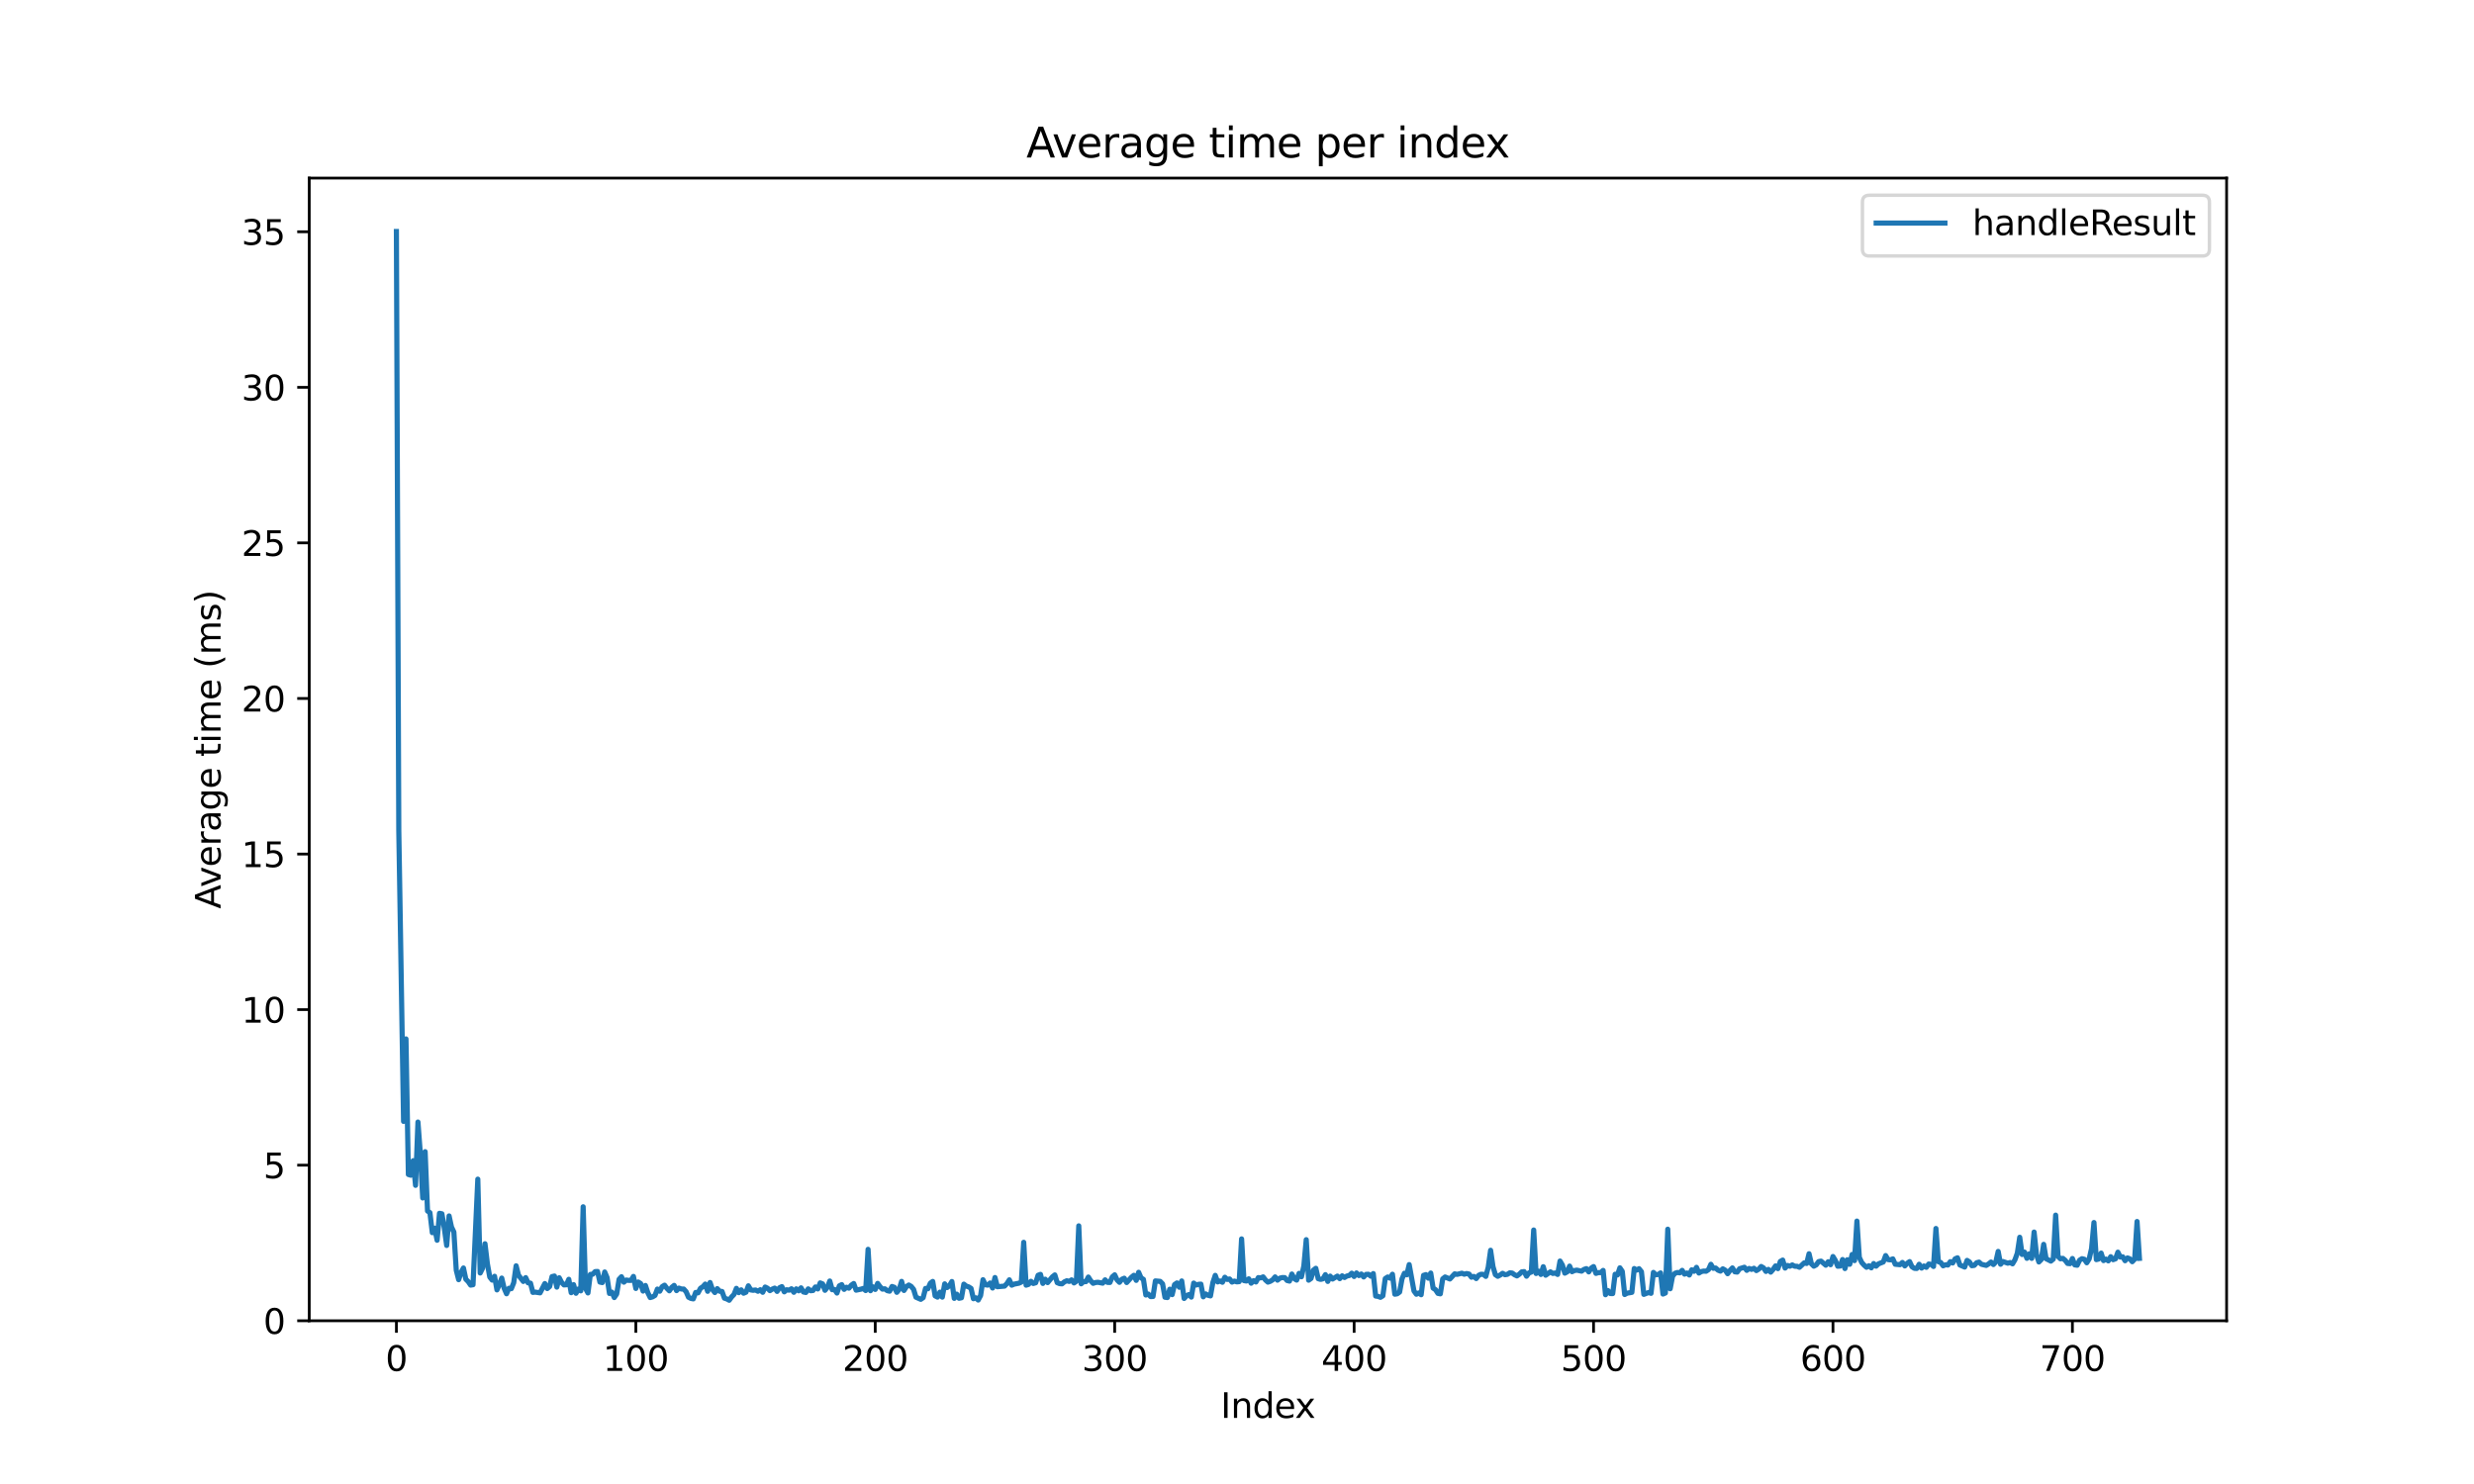<?xml version="1.0" encoding="utf-8" standalone="no"?>
<!DOCTYPE svg PUBLIC "-//W3C//DTD SVG 1.1//EN"
  "http://www.w3.org/Graphics/SVG/1.1/DTD/svg11.dtd">
<svg xmlns:xlink="http://www.w3.org/1999/xlink" width="720pt" height="432pt" viewBox="0 0 720 432" xmlns="http://www.w3.org/2000/svg" version="1.1">
 <defs>
  <style type="text/css">*{stroke-linejoin: round; stroke-linecap: butt}</style>
 </defs>
 <g id="figure_1">
  <g id="patch_1">
   <path d="M 0 432 
L 720 432 
L 720 0 
L 0 0 
z
" style="fill: #ffffff"/>
  </g>
  <g id="axes_1">
   <g id="patch_2">
    <path d="M 90 384.48 
L 648 384.48 
L 648 51.84 
L 90 51.84 
z
" style="fill: #ffffff"/>
   </g>
   <g id="matplotlib.axis_1">
    <g id="xtick_1">
     <g id="line2d_1">
      <defs>
       <path id="mb3e97424a8" d="M 0 0 
L 0 3.5 
" style="stroke: #000000; stroke-width: 0.8"/>
      </defs>
      <g>
       <use xlink:href="#mb3e97424a8" x="115.364" y="384.48" style="stroke: #000000; stroke-width: 0.8"/>
      </g>
     </g>
     <g id="text_1">
      <!-- 0 -->
      <g transform="translate(112.182 399.078) scale(0.1 -0.1)">
       <defs>
        <path id="DejaVuSans-30" d="M 2034 4250 
Q 1547 4250 1301 3770 
Q 1056 3291 1056 2328 
Q 1056 1369 1301 889 
Q 1547 409 2034 409 
Q 2525 409 2770 889 
Q 3016 1369 3016 2328 
Q 3016 3291 2770 3770 
Q 2525 4250 2034 4250 
z
M 2034 4750 
Q 2819 4750 3233 4129 
Q 3647 3509 3647 2328 
Q 3647 1150 3233 529 
Q 2819 -91 2034 -91 
Q 1250 -91 836 529 
Q 422 1150 422 2328 
Q 422 3509 836 4129 
Q 1250 4750 2034 4750 
z
" transform="scale(0.016)"/>
       </defs>
       <use xlink:href="#DejaVuSans-30"/>
      </g>
     </g>
    </g>
    <g id="xtick_2">
     <g id="line2d_2">
      <g>
       <use xlink:href="#mb3e97424a8" x="185.044" y="384.48" style="stroke: #000000; stroke-width: 0.8"/>
      </g>
     </g>
     <g id="text_2">
      <!-- 100 -->
      <g transform="translate(175.5 399.078) scale(0.1 -0.1)">
       <defs>
        <path id="DejaVuSans-31" d="M 794 531 
L 1825 531 
L 1825 4091 
L 703 3866 
L 703 4441 
L 1819 4666 
L 2450 4666 
L 2450 531 
L 3481 531 
L 3481 0 
L 794 0 
L 794 531 
z
" transform="scale(0.016)"/>
       </defs>
       <use xlink:href="#DejaVuSans-31"/>
       <use xlink:href="#DejaVuSans-30" transform="translate(63.623 0)"/>
       <use xlink:href="#DejaVuSans-30" transform="translate(127.246 0)"/>
      </g>
     </g>
    </g>
    <g id="xtick_3">
     <g id="line2d_3">
      <g>
       <use xlink:href="#mb3e97424a8" x="254.724" y="384.48" style="stroke: #000000; stroke-width: 0.8"/>
      </g>
     </g>
     <g id="text_3">
      <!-- 200 -->
      <g transform="translate(245.181 399.078) scale(0.1 -0.1)">
       <defs>
        <path id="DejaVuSans-32" d="M 1228 531 
L 3431 531 
L 3431 0 
L 469 0 
L 469 531 
Q 828 903 1448 1529 
Q 2069 2156 2228 2338 
Q 2531 2678 2651 2914 
Q 2772 3150 2772 3378 
Q 2772 3750 2511 3984 
Q 2250 4219 1831 4219 
Q 1534 4219 1204 4116 
Q 875 4013 500 3803 
L 500 4441 
Q 881 4594 1212 4672 
Q 1544 4750 1819 4750 
Q 2544 4750 2975 4387 
Q 3406 4025 3406 3419 
Q 3406 3131 3298 2873 
Q 3191 2616 2906 2266 
Q 2828 2175 2409 1742 
Q 1991 1309 1228 531 
z
" transform="scale(0.016)"/>
       </defs>
       <use xlink:href="#DejaVuSans-32"/>
       <use xlink:href="#DejaVuSans-30" transform="translate(63.623 0)"/>
       <use xlink:href="#DejaVuSans-30" transform="translate(127.246 0)"/>
      </g>
     </g>
    </g>
    <g id="xtick_4">
     <g id="line2d_4">
      <g>
       <use xlink:href="#mb3e97424a8" x="324.405" y="384.48" style="stroke: #000000; stroke-width: 0.8"/>
      </g>
     </g>
     <g id="text_4">
      <!-- 300 -->
      <g transform="translate(314.861 399.078) scale(0.1 -0.1)">
       <defs>
        <path id="DejaVuSans-33" d="M 2597 2516 
Q 3050 2419 3304 2112 
Q 3559 1806 3559 1356 
Q 3559 666 3084 287 
Q 2609 -91 1734 -91 
Q 1441 -91 1130 -33 
Q 819 25 488 141 
L 488 750 
Q 750 597 1062 519 
Q 1375 441 1716 441 
Q 2309 441 2620 675 
Q 2931 909 2931 1356 
Q 2931 1769 2642 2001 
Q 2353 2234 1838 2234 
L 1294 2234 
L 1294 2753 
L 1863 2753 
Q 2328 2753 2575 2939 
Q 2822 3125 2822 3475 
Q 2822 3834 2567 4026 
Q 2313 4219 1838 4219 
Q 1578 4219 1281 4162 
Q 984 4106 628 3988 
L 628 4550 
Q 988 4650 1302 4700 
Q 1616 4750 1894 4750 
Q 2613 4750 3031 4423 
Q 3450 4097 3450 3541 
Q 3450 3153 3228 2886 
Q 3006 2619 2597 2516 
z
" transform="scale(0.016)"/>
       </defs>
       <use xlink:href="#DejaVuSans-33"/>
       <use xlink:href="#DejaVuSans-30" transform="translate(63.623 0)"/>
       <use xlink:href="#DejaVuSans-30" transform="translate(127.246 0)"/>
      </g>
     </g>
    </g>
    <g id="xtick_5">
     <g id="line2d_5">
      <g>
       <use xlink:href="#mb3e97424a8" x="394.085" y="384.48" style="stroke: #000000; stroke-width: 0.8"/>
      </g>
     </g>
     <g id="text_5">
      <!-- 400 -->
      <g transform="translate(384.541 399.078) scale(0.1 -0.1)">
       <defs>
        <path id="DejaVuSans-34" d="M 2419 4116 
L 825 1625 
L 2419 1625 
L 2419 4116 
z
M 2253 4666 
L 3047 4666 
L 3047 1625 
L 3713 1625 
L 3713 1100 
L 3047 1100 
L 3047 0 
L 2419 0 
L 2419 1100 
L 313 1100 
L 313 1709 
L 2253 4666 
z
" transform="scale(0.016)"/>
       </defs>
       <use xlink:href="#DejaVuSans-34"/>
       <use xlink:href="#DejaVuSans-30" transform="translate(63.623 0)"/>
       <use xlink:href="#DejaVuSans-30" transform="translate(127.246 0)"/>
      </g>
     </g>
    </g>
    <g id="xtick_6">
     <g id="line2d_6">
      <g>
       <use xlink:href="#mb3e97424a8" x="463.765" y="384.48" style="stroke: #000000; stroke-width: 0.8"/>
      </g>
     </g>
     <g id="text_6">
      <!-- 500 -->
      <g transform="translate(454.221 399.078) scale(0.1 -0.1)">
       <defs>
        <path id="DejaVuSans-35" d="M 691 4666 
L 3169 4666 
L 3169 4134 
L 1269 4134 
L 1269 2991 
Q 1406 3038 1543 3061 
Q 1681 3084 1819 3084 
Q 2600 3084 3056 2656 
Q 3513 2228 3513 1497 
Q 3513 744 3044 326 
Q 2575 -91 1722 -91 
Q 1428 -91 1123 -41 
Q 819 9 494 109 
L 494 744 
Q 775 591 1075 516 
Q 1375 441 1709 441 
Q 2250 441 2565 725 
Q 2881 1009 2881 1497 
Q 2881 1984 2565 2268 
Q 2250 2553 1709 2553 
Q 1456 2553 1204 2497 
Q 953 2441 691 2322 
L 691 4666 
z
" transform="scale(0.016)"/>
       </defs>
       <use xlink:href="#DejaVuSans-35"/>
       <use xlink:href="#DejaVuSans-30" transform="translate(63.623 0)"/>
       <use xlink:href="#DejaVuSans-30" transform="translate(127.246 0)"/>
      </g>
     </g>
    </g>
    <g id="xtick_7">
     <g id="line2d_7">
      <g>
       <use xlink:href="#mb3e97424a8" x="533.446" y="384.48" style="stroke: #000000; stroke-width: 0.8"/>
      </g>
     </g>
     <g id="text_7">
      <!-- 600 -->
      <g transform="translate(523.902 399.078) scale(0.1 -0.1)">
       <defs>
        <path id="DejaVuSans-36" d="M 2113 2584 
Q 1688 2584 1439 2293 
Q 1191 2003 1191 1497 
Q 1191 994 1439 701 
Q 1688 409 2113 409 
Q 2538 409 2786 701 
Q 3034 994 3034 1497 
Q 3034 2003 2786 2293 
Q 2538 2584 2113 2584 
z
M 3366 4563 
L 3366 3988 
Q 3128 4100 2886 4159 
Q 2644 4219 2406 4219 
Q 1781 4219 1451 3797 
Q 1122 3375 1075 2522 
Q 1259 2794 1537 2939 
Q 1816 3084 2150 3084 
Q 2853 3084 3261 2657 
Q 3669 2231 3669 1497 
Q 3669 778 3244 343 
Q 2819 -91 2113 -91 
Q 1303 -91 875 529 
Q 447 1150 447 2328 
Q 447 3434 972 4092 
Q 1497 4750 2381 4750 
Q 2619 4750 2861 4703 
Q 3103 4656 3366 4563 
z
" transform="scale(0.016)"/>
       </defs>
       <use xlink:href="#DejaVuSans-36"/>
       <use xlink:href="#DejaVuSans-30" transform="translate(63.623 0)"/>
       <use xlink:href="#DejaVuSans-30" transform="translate(127.246 0)"/>
      </g>
     </g>
    </g>
    <g id="xtick_8">
     <g id="line2d_8">
      <g>
       <use xlink:href="#mb3e97424a8" x="603.126" y="384.48" style="stroke: #000000; stroke-width: 0.8"/>
      </g>
     </g>
     <g id="text_8">
      <!-- 700 -->
      <g transform="translate(593.582 399.078) scale(0.1 -0.1)">
       <defs>
        <path id="DejaVuSans-37" d="M 525 4666 
L 3525 4666 
L 3525 4397 
L 1831 0 
L 1172 0 
L 2766 4134 
L 525 4134 
L 525 4666 
z
" transform="scale(0.016)"/>
       </defs>
       <use xlink:href="#DejaVuSans-37"/>
       <use xlink:href="#DejaVuSans-30" transform="translate(63.623 0)"/>
       <use xlink:href="#DejaVuSans-30" transform="translate(127.246 0)"/>
      </g>
     </g>
    </g>
    <g id="text_9">
     <!-- Index -->
     <g transform="translate(355.234 412.757) scale(0.1 -0.1)">
      <defs>
       <path id="DejaVuSans-49" d="M 628 4666 
L 1259 4666 
L 1259 0 
L 628 0 
L 628 4666 
z
" transform="scale(0.016)"/>
       <path id="DejaVuSans-6e" d="M 3513 2113 
L 3513 0 
L 2938 0 
L 2938 2094 
Q 2938 2591 2744 2837 
Q 2550 3084 2163 3084 
Q 1697 3084 1428 2787 
Q 1159 2491 1159 1978 
L 1159 0 
L 581 0 
L 581 3500 
L 1159 3500 
L 1159 2956 
Q 1366 3272 1645 3428 
Q 1925 3584 2291 3584 
Q 2894 3584 3203 3211 
Q 3513 2838 3513 2113 
z
" transform="scale(0.016)"/>
       <path id="DejaVuSans-64" d="M 2906 2969 
L 2906 4863 
L 3481 4863 
L 3481 0 
L 2906 0 
L 2906 525 
Q 2725 213 2448 61 
Q 2172 -91 1784 -91 
Q 1150 -91 751 415 
Q 353 922 353 1747 
Q 353 2572 751 3078 
Q 1150 3584 1784 3584 
Q 2172 3584 2448 3432 
Q 2725 3281 2906 2969 
z
M 947 1747 
Q 947 1113 1208 752 
Q 1469 391 1925 391 
Q 2381 391 2643 752 
Q 2906 1113 2906 1747 
Q 2906 2381 2643 2742 
Q 2381 3103 1925 3103 
Q 1469 3103 1208 2742 
Q 947 2381 947 1747 
z
" transform="scale(0.016)"/>
       <path id="DejaVuSans-65" d="M 3597 1894 
L 3597 1613 
L 953 1613 
Q 991 1019 1311 708 
Q 1631 397 2203 397 
Q 2534 397 2845 478 
Q 3156 559 3463 722 
L 3463 178 
Q 3153 47 2828 -22 
Q 2503 -91 2169 -91 
Q 1331 -91 842 396 
Q 353 884 353 1716 
Q 353 2575 817 3079 
Q 1281 3584 2069 3584 
Q 2775 3584 3186 3129 
Q 3597 2675 3597 1894 
z
M 3022 2063 
Q 3016 2534 2758 2815 
Q 2500 3097 2075 3097 
Q 1594 3097 1305 2825 
Q 1016 2553 972 2059 
L 3022 2063 
z
" transform="scale(0.016)"/>
       <path id="DejaVuSans-78" d="M 3513 3500 
L 2247 1797 
L 3578 0 
L 2900 0 
L 1881 1375 
L 863 0 
L 184 0 
L 1544 1831 
L 300 3500 
L 978 3500 
L 1906 2253 
L 2834 3500 
L 3513 3500 
z
" transform="scale(0.016)"/>
      </defs>
      <use xlink:href="#DejaVuSans-49"/>
      <use xlink:href="#DejaVuSans-6e" transform="translate(29.492 0)"/>
      <use xlink:href="#DejaVuSans-64" transform="translate(92.871 0)"/>
      <use xlink:href="#DejaVuSans-65" transform="translate(156.348 0)"/>
      <use xlink:href="#DejaVuSans-78" transform="translate(216.121 0)"/>
     </g>
    </g>
   </g>
   <g id="matplotlib.axis_2">
    <g id="ytick_1">
     <g id="line2d_9">
      <defs>
       <path id="ma6856409fa" d="M 0 0 
L -3.5 0 
" style="stroke: #000000; stroke-width: 0.8"/>
      </defs>
      <g>
       <use xlink:href="#ma6856409fa" x="90" y="384.48" style="stroke: #000000; stroke-width: 0.8"/>
      </g>
     </g>
     <g id="text_10">
      <!-- 0 -->
      <g transform="translate(76.638 388.279) scale(0.1 -0.1)">
       <use xlink:href="#DejaVuSans-30"/>
      </g>
     </g>
    </g>
    <g id="ytick_2">
     <g id="line2d_10">
      <g>
       <use xlink:href="#ma6856409fa" x="90" y="339.192" style="stroke: #000000; stroke-width: 0.8"/>
      </g>
     </g>
     <g id="text_11">
      <!-- 5 -->
      <g transform="translate(76.638 342.991) scale(0.1 -0.1)">
       <use xlink:href="#DejaVuSans-35"/>
      </g>
     </g>
    </g>
    <g id="ytick_3">
     <g id="line2d_11">
      <g>
       <use xlink:href="#ma6856409fa" x="90" y="293.904" style="stroke: #000000; stroke-width: 0.8"/>
      </g>
     </g>
     <g id="text_12">
      <!-- 10 -->
      <g transform="translate(70.275 297.703) scale(0.1 -0.1)">
       <use xlink:href="#DejaVuSans-31"/>
       <use xlink:href="#DejaVuSans-30" transform="translate(63.623 0)"/>
      </g>
     </g>
    </g>
    <g id="ytick_4">
     <g id="line2d_12">
      <g>
       <use xlink:href="#ma6856409fa" x="90" y="248.616" style="stroke: #000000; stroke-width: 0.8"/>
      </g>
     </g>
     <g id="text_13">
      <!-- 15 -->
      <g transform="translate(70.275 252.415) scale(0.1 -0.1)">
       <use xlink:href="#DejaVuSans-31"/>
       <use xlink:href="#DejaVuSans-35" transform="translate(63.623 0)"/>
      </g>
     </g>
    </g>
    <g id="ytick_5">
     <g id="line2d_13">
      <g>
       <use xlink:href="#ma6856409fa" x="90" y="203.328" style="stroke: #000000; stroke-width: 0.8"/>
      </g>
     </g>
     <g id="text_14">
      <!-- 20 -->
      <g transform="translate(70.275 207.127) scale(0.1 -0.1)">
       <use xlink:href="#DejaVuSans-32"/>
       <use xlink:href="#DejaVuSans-30" transform="translate(63.623 0)"/>
      </g>
     </g>
    </g>
    <g id="ytick_6">
     <g id="line2d_14">
      <g>
       <use xlink:href="#ma6856409fa" x="90" y="158.04" style="stroke: #000000; stroke-width: 0.8"/>
      </g>
     </g>
     <g id="text_15">
      <!-- 25 -->
      <g transform="translate(70.275 161.839) scale(0.1 -0.1)">
       <use xlink:href="#DejaVuSans-32"/>
       <use xlink:href="#DejaVuSans-35" transform="translate(63.623 0)"/>
      </g>
     </g>
    </g>
    <g id="ytick_7">
     <g id="line2d_15">
      <g>
       <use xlink:href="#ma6856409fa" x="90" y="112.752" style="stroke: #000000; stroke-width: 0.8"/>
      </g>
     </g>
     <g id="text_16">
      <!-- 30 -->
      <g transform="translate(70.275 116.551) scale(0.1 -0.1)">
       <use xlink:href="#DejaVuSans-33"/>
       <use xlink:href="#DejaVuSans-30" transform="translate(63.623 0)"/>
      </g>
     </g>
    </g>
    <g id="ytick_8">
     <g id="line2d_16">
      <g>
       <use xlink:href="#ma6856409fa" x="90" y="67.464" style="stroke: #000000; stroke-width: 0.8"/>
      </g>
     </g>
     <g id="text_17">
      <!-- 35 -->
      <g transform="translate(70.275 71.263) scale(0.1 -0.1)">
       <use xlink:href="#DejaVuSans-33"/>
       <use xlink:href="#DejaVuSans-35" transform="translate(63.623 0)"/>
      </g>
     </g>
    </g>
    <g id="text_18">
     <!-- Average time (ms) -->
     <g transform="translate(64.195 264.544) rotate(-90) scale(0.1 -0.1)">
      <defs>
       <path id="DejaVuSans-41" d="M 2188 4044 
L 1331 1722 
L 3047 1722 
L 2188 4044 
z
M 1831 4666 
L 2547 4666 
L 4325 0 
L 3669 0 
L 3244 1197 
L 1141 1197 
L 716 0 
L 50 0 
L 1831 4666 
z
" transform="scale(0.016)"/>
       <path id="DejaVuSans-76" d="M 191 3500 
L 800 3500 
L 1894 563 
L 2988 3500 
L 3597 3500 
L 2284 0 
L 1503 0 
L 191 3500 
z
" transform="scale(0.016)"/>
       <path id="DejaVuSans-72" d="M 2631 2963 
Q 2534 3019 2420 3045 
Q 2306 3072 2169 3072 
Q 1681 3072 1420 2755 
Q 1159 2438 1159 1844 
L 1159 0 
L 581 0 
L 581 3500 
L 1159 3500 
L 1159 2956 
Q 1341 3275 1631 3429 
Q 1922 3584 2338 3584 
Q 2397 3584 2469 3576 
Q 2541 3569 2628 3553 
L 2631 2963 
z
" transform="scale(0.016)"/>
       <path id="DejaVuSans-61" d="M 2194 1759 
Q 1497 1759 1228 1600 
Q 959 1441 959 1056 
Q 959 750 1161 570 
Q 1363 391 1709 391 
Q 2188 391 2477 730 
Q 2766 1069 2766 1631 
L 2766 1759 
L 2194 1759 
z
M 3341 1997 
L 3341 0 
L 2766 0 
L 2766 531 
Q 2569 213 2275 61 
Q 1981 -91 1556 -91 
Q 1019 -91 701 211 
Q 384 513 384 1019 
Q 384 1609 779 1909 
Q 1175 2209 1959 2209 
L 2766 2209 
L 2766 2266 
Q 2766 2663 2505 2880 
Q 2244 3097 1772 3097 
Q 1472 3097 1187 3025 
Q 903 2953 641 2809 
L 641 3341 
Q 956 3463 1253 3523 
Q 1550 3584 1831 3584 
Q 2591 3584 2966 3190 
Q 3341 2797 3341 1997 
z
" transform="scale(0.016)"/>
       <path id="DejaVuSans-67" d="M 2906 1791 
Q 2906 2416 2648 2759 
Q 2391 3103 1925 3103 
Q 1463 3103 1205 2759 
Q 947 2416 947 1791 
Q 947 1169 1205 825 
Q 1463 481 1925 481 
Q 2391 481 2648 825 
Q 2906 1169 2906 1791 
z
M 3481 434 
Q 3481 -459 3084 -895 
Q 2688 -1331 1869 -1331 
Q 1566 -1331 1297 -1286 
Q 1028 -1241 775 -1147 
L 775 -588 
Q 1028 -725 1275 -790 
Q 1522 -856 1778 -856 
Q 2344 -856 2625 -561 
Q 2906 -266 2906 331 
L 2906 616 
Q 2728 306 2450 153 
Q 2172 0 1784 0 
Q 1141 0 747 490 
Q 353 981 353 1791 
Q 353 2603 747 3093 
Q 1141 3584 1784 3584 
Q 2172 3584 2450 3431 
Q 2728 3278 2906 2969 
L 2906 3500 
L 3481 3500 
L 3481 434 
z
" transform="scale(0.016)"/>
       <path id="DejaVuSans-20" transform="scale(0.016)"/>
       <path id="DejaVuSans-74" d="M 1172 4494 
L 1172 3500 
L 2356 3500 
L 2356 3053 
L 1172 3053 
L 1172 1153 
Q 1172 725 1289 603 
Q 1406 481 1766 481 
L 2356 481 
L 2356 0 
L 1766 0 
Q 1100 0 847 248 
Q 594 497 594 1153 
L 594 3053 
L 172 3053 
L 172 3500 
L 594 3500 
L 594 4494 
L 1172 4494 
z
" transform="scale(0.016)"/>
       <path id="DejaVuSans-69" d="M 603 3500 
L 1178 3500 
L 1178 0 
L 603 0 
L 603 3500 
z
M 603 4863 
L 1178 4863 
L 1178 4134 
L 603 4134 
L 603 4863 
z
" transform="scale(0.016)"/>
       <path id="DejaVuSans-6d" d="M 3328 2828 
Q 3544 3216 3844 3400 
Q 4144 3584 4550 3584 
Q 5097 3584 5394 3201 
Q 5691 2819 5691 2113 
L 5691 0 
L 5113 0 
L 5113 2094 
Q 5113 2597 4934 2840 
Q 4756 3084 4391 3084 
Q 3944 3084 3684 2787 
Q 3425 2491 3425 1978 
L 3425 0 
L 2847 0 
L 2847 2094 
Q 2847 2600 2669 2842 
Q 2491 3084 2119 3084 
Q 1678 3084 1418 2786 
Q 1159 2488 1159 1978 
L 1159 0 
L 581 0 
L 581 3500 
L 1159 3500 
L 1159 2956 
Q 1356 3278 1631 3431 
Q 1906 3584 2284 3584 
Q 2666 3584 2933 3390 
Q 3200 3197 3328 2828 
z
" transform="scale(0.016)"/>
       <path id="DejaVuSans-28" d="M 1984 4856 
Q 1566 4138 1362 3434 
Q 1159 2731 1159 2009 
Q 1159 1288 1364 580 
Q 1569 -128 1984 -844 
L 1484 -844 
Q 1016 -109 783 600 
Q 550 1309 550 2009 
Q 550 2706 781 3412 
Q 1013 4119 1484 4856 
L 1984 4856 
z
" transform="scale(0.016)"/>
       <path id="DejaVuSans-73" d="M 2834 3397 
L 2834 2853 
Q 2591 2978 2328 3040 
Q 2066 3103 1784 3103 
Q 1356 3103 1142 2972 
Q 928 2841 928 2578 
Q 928 2378 1081 2264 
Q 1234 2150 1697 2047 
L 1894 2003 
Q 2506 1872 2764 1633 
Q 3022 1394 3022 966 
Q 3022 478 2636 193 
Q 2250 -91 1575 -91 
Q 1294 -91 989 -36 
Q 684 19 347 128 
L 347 722 
Q 666 556 975 473 
Q 1284 391 1588 391 
Q 1994 391 2212 530 
Q 2431 669 2431 922 
Q 2431 1156 2273 1281 
Q 2116 1406 1581 1522 
L 1381 1569 
Q 847 1681 609 1914 
Q 372 2147 372 2553 
Q 372 3047 722 3315 
Q 1072 3584 1716 3584 
Q 2034 3584 2315 3537 
Q 2597 3491 2834 3397 
z
" transform="scale(0.016)"/>
       <path id="DejaVuSans-29" d="M 513 4856 
L 1013 4856 
Q 1481 4119 1714 3412 
Q 1947 2706 1947 2009 
Q 1947 1309 1714 600 
Q 1481 -109 1013 -844 
L 513 -844 
Q 928 -128 1133 580 
Q 1338 1288 1338 2009 
Q 1338 2731 1133 3434 
Q 928 4138 513 4856 
z
" transform="scale(0.016)"/>
      </defs>
      <use xlink:href="#DejaVuSans-41"/>
      <use xlink:href="#DejaVuSans-76" transform="translate(62.533 0)"/>
      <use xlink:href="#DejaVuSans-65" transform="translate(121.713 0)"/>
      <use xlink:href="#DejaVuSans-72" transform="translate(183.236 0)"/>
      <use xlink:href="#DejaVuSans-61" transform="translate(224.35 0)"/>
      <use xlink:href="#DejaVuSans-67" transform="translate(285.629 0)"/>
      <use xlink:href="#DejaVuSans-65" transform="translate(349.105 0)"/>
      <use xlink:href="#DejaVuSans-20" transform="translate(410.629 0)"/>
      <use xlink:href="#DejaVuSans-74" transform="translate(442.416 0)"/>
      <use xlink:href="#DejaVuSans-69" transform="translate(481.625 0)"/>
      <use xlink:href="#DejaVuSans-6d" transform="translate(509.408 0)"/>
      <use xlink:href="#DejaVuSans-65" transform="translate(606.82 0)"/>
      <use xlink:href="#DejaVuSans-20" transform="translate(668.344 0)"/>
      <use xlink:href="#DejaVuSans-28" transform="translate(700.131 0)"/>
      <use xlink:href="#DejaVuSans-6d" transform="translate(739.145 0)"/>
      <use xlink:href="#DejaVuSans-73" transform="translate(836.557 0)"/>
      <use xlink:href="#DejaVuSans-29" transform="translate(888.656 0)"/>
     </g>
    </g>
   </g>
   <g id="line2d_17">
    <path d="M 115.364 67.396 
L 116.06 241.754 
L 117.454 326.448 
L 118.151 302.434 
L 118.848 341.89 
L 119.544 342.111 
L 120.241 337.882 
L 120.938 345.056 
L 121.635 326.634 
L 122.332 335.873 
L 123.028 348.736 
L 123.725 335.259 
L 124.422 352.526 
L 125.119 353.011 
L 125.816 358.839 
L 126.512 357.531 
L 127.209 361.047 
L 127.906 353.202 
L 128.603 353.338 
L 129.3 357.463 
L 129.997 362.56 
L 130.693 353.961 
L 131.39 357.179 
L 132.087 358.644 
L 132.784 369.773 
L 133.481 372.522 
L 134.177 370.411 
L 134.874 369.123 
L 135.571 372.391 
L 136.268 373.084 
L 136.965 374.101 
L 137.661 373.989 
L 139.055 343.259 
L 139.752 370.58 
L 140.449 369.179 
L 141.145 362.061 
L 141.842 367.883 
L 142.539 371.766 
L 143.236 372.643 
L 143.933 371.532 
L 144.629 375.49 
L 145.326 373.965 
L 146.023 372.06 
L 146.72 375.013 
L 147.417 376.619 
L 148.113 375.022 
L 148.81 375.143 
L 149.507 373.414 
L 150.204 368.484 
L 150.901 371.216 
L 152.294 373.035 
L 152.991 371.925 
L 153.688 373.437 
L 154.385 373.536 
L 155.081 376.218 
L 155.778 376.143 
L 157.172 376.353 
L 158.565 373.65 
L 159.262 375.108 
L 159.959 374.508 
L 160.656 371.629 
L 161.353 371.46 
L 162.049 374.684 
L 162.746 371.96 
L 163.443 373.308 
L 164.14 374.045 
L 164.837 374.002 
L 165.533 372.412 
L 166.23 376.303 
L 166.927 373.965 
L 167.624 376.477 
L 168.321 375.243 
L 169.017 375.77 
L 169.714 351.304 
L 170.411 375.077 
L 171.108 376.377 
L 171.805 370.992 
L 172.501 370.931 
L 173.198 370.176 
L 173.895 370.127 
L 174.592 373.215 
L 175.289 373.366 
L 175.986 370.282 
L 176.682 371.923 
L 177.379 376.536 
L 178.076 376.136 
L 178.773 377.723 
L 179.47 376.689 
L 180.166 372.419 
L 180.863 371.665 
L 181.56 373.246 
L 182.257 372.627 
L 182.954 372.73 
L 183.65 372.72 
L 184.347 371.576 
L 185.044 375.075 
L 185.741 373.204 
L 186.438 373.643 
L 187.134 375.834 
L 187.831 374.21 
L 188.528 376.304 
L 189.225 377.721 
L 189.922 377.52 
L 190.618 377.1 
L 191.315 375.254 
L 192.012 375.871 
L 192.709 374.539 
L 193.406 374.124 
L 194.102 375.048 
L 194.799 375.758 
L 195.496 374.759 
L 196.193 374.186 
L 196.89 375.701 
L 197.586 374.974 
L 198.283 375.235 
L 198.98 375.24 
L 199.677 376.02 
L 200.374 377.622 
L 201.07 377.971 
L 201.767 378.11 
L 202.464 376.238 
L 203.161 376.349 
L 203.858 375.021 
L 204.554 374.579 
L 205.251 373.799 
L 205.948 375.902 
L 206.645 373.343 
L 207.342 375.369 
L 208.038 376.263 
L 208.735 375.124 
L 209.432 375.89 
L 210.129 375.952 
L 210.826 377.906 
L 211.522 378.131 
L 212.219 378.51 
L 212.916 377.545 
L 213.613 376.818 
L 214.31 375.046 
L 215.006 376.293 
L 215.703 375.479 
L 216.4 376.461 
L 217.097 376.17 
L 217.794 374.308 
L 218.491 375.501 
L 219.187 375.608 
L 219.884 375.527 
L 220.581 375.889 
L 221.278 375.441 
L 221.975 376.191 
L 222.671 374.664 
L 223.368 375.008 
L 224.065 375.712 
L 224.762 375.27 
L 225.459 374.977 
L 226.155 375.933 
L 226.852 374.869 
L 227.549 374.542 
L 228.246 376.059 
L 228.943 375.448 
L 229.639 375.577 
L 230.336 375.168 
L 231.033 376.191 
L 231.73 375.193 
L 232.427 375.756 
L 233.123 374.897 
L 233.82 376.097 
L 234.517 376.244 
L 235.214 375.197 
L 235.911 375.734 
L 236.607 375.664 
L 237.304 374.641 
L 238.001 375.221 
L 238.698 373.461 
L 239.395 373.747 
L 240.091 375.61 
L 240.788 374.744 
L 241.485 372.911 
L 242.182 375.434 
L 242.879 375.375 
L 243.575 376.409 
L 244.272 374.313 
L 244.969 373.963 
L 245.666 375.341 
L 246.363 374.723 
L 247.059 374.988 
L 247.756 374.12 
L 248.453 373.636 
L 249.15 375.571 
L 250.543 375.286 
L 251.24 375.073 
L 251.937 375.685 
L 252.634 363.687 
L 253.331 375.731 
L 254.027 374.593 
L 254.724 375.357 
L 255.421 373.603 
L 256.118 374.571 
L 256.815 375.268 
L 257.511 375.175 
L 258.208 375.71 
L 258.905 375.866 
L 259.602 374.497 
L 260.299 374.744 
L 260.996 376.199 
L 261.692 375.341 
L 262.389 373.017 
L 263.086 375.66 
L 263.783 374.564 
L 264.48 374.07 
L 265.176 374.479 
L 265.873 375.324 
L 266.57 377.619 
L 267.964 378.24 
L 268.66 377.758 
L 269.357 375.063 
L 270.054 375.164 
L 270.751 373.552 
L 271.448 373.03 
L 272.144 377.229 
L 272.841 377.596 
L 273.538 376.147 
L 274.235 377.6 
L 274.932 373.734 
L 275.628 374.811 
L 276.325 374.263 
L 277.022 373.058 
L 277.719 377.96 
L 278.416 376.726 
L 279.112 377.933 
L 279.809 377.786 
L 280.506 373.823 
L 281.203 374.384 
L 281.9 374.619 
L 282.596 375.058 
L 283.293 378.057 
L 283.99 377.792 
L 284.687 378.444 
L 285.384 377.121 
L 286.08 372.534 
L 286.777 374.011 
L 287.474 374.102 
L 288.171 373.484 
L 288.868 374.947 
L 289.564 371.891 
L 290.261 374.57 
L 292.352 374.39 
L 293.048 373.648 
L 293.745 372.563 
L 294.442 374.119 
L 295.139 373.818 
L 296.532 373.545 
L 297.229 373.226 
L 297.926 361.641 
L 298.623 374.117 
L 299.32 373.893 
L 300.016 372.992 
L 300.713 373.626 
L 301.41 373.42 
L 302.107 371.24 
L 302.804 370.976 
L 303.5 373.615 
L 304.197 372.389 
L 304.894 373.369 
L 306.288 371.686 
L 306.985 371.135 
L 307.681 373.392 
L 308.378 373.672 
L 309.075 373.732 
L 309.772 373.152 
L 310.469 372.834 
L 311.165 373.025 
L 311.862 372.574 
L 312.559 373.465 
L 313.256 372.992 
L 313.953 356.852 
L 314.649 373.721 
L 315.346 373.079 
L 316.043 373.091 
L 316.74 371.756 
L 317.437 372.856 
L 318.133 373.576 
L 318.83 373.345 
L 319.527 373.275 
L 320.921 373.533 
L 321.617 372.569 
L 322.314 373.308 
L 323.011 373.332 
L 323.708 371.7 
L 324.405 371.106 
L 325.101 372.595 
L 325.798 373.291 
L 326.495 372.397 
L 327.192 372.1 
L 327.889 373.351 
L 329.282 371.824 
L 329.979 371.25 
L 330.676 372.722 
L 331.373 370.372 
L 332.069 371.987 
L 332.766 372.425 
L 333.463 376.981 
L 334.16 376.693 
L 334.857 377.43 
L 335.553 377.416 
L 336.25 372.88 
L 337.644 373.013 
L 338.341 373.738 
L 339.037 377.63 
L 339.734 377.726 
L 340.431 375.293 
L 341.128 376.87 
L 341.825 373.963 
L 342.521 373.465 
L 343.218 374.725 
L 343.915 372.891 
L 344.612 377.987 
L 345.309 377.222 
L 346.005 376.851 
L 346.702 377.592 
L 347.399 373.513 
L 348.096 374.077 
L 348.793 373.878 
L 349.49 373.82 
L 350.186 377.508 
L 350.883 376.666 
L 351.58 377.074 
L 352.277 377.239 
L 352.974 373.366 
L 353.67 371.266 
L 354.367 373.176 
L 355.064 372.896 
L 355.761 373.272 
L 356.458 371.817 
L 357.154 372.449 
L 357.851 372.322 
L 358.548 373.221 
L 359.245 372.932 
L 359.942 373.154 
L 360.638 373.091 
L 361.335 360.651 
L 362.032 372.788 
L 362.729 372.907 
L 363.426 372.271 
L 364.122 373.545 
L 364.819 372.807 
L 365.516 373.191 
L 366.213 371.915 
L 366.91 372.007 
L 367.606 371.707 
L 368.303 372.624 
L 369 373.233 
L 369.697 372.987 
L 370.394 372.56 
L 371.09 371.715 
L 371.787 372.66 
L 372.484 372.074 
L 373.181 371.91 
L 373.878 371.918 
L 374.574 372.752 
L 375.271 372.933 
L 375.968 370.878 
L 376.665 372.227 
L 377.362 372.639 
L 378.058 370.69 
L 378.755 371.673 
L 379.452 368.54 
L 380.149 360.875 
L 380.846 372.666 
L 381.542 372.171 
L 382.239 369.749 
L 382.936 369.212 
L 383.633 372.231 
L 384.33 372.437 
L 385.026 372.261 
L 385.723 371.06 
L 386.42 373.028 
L 387.117 371.484 
L 387.814 372.333 
L 389.207 371.48 
L 389.904 372.225 
L 390.601 371.397 
L 391.298 371.883 
L 391.995 371.453 
L 392.691 371.307 
L 393.388 370.629 
L 394.085 371.597 
L 394.782 370.557 
L 395.479 371.322 
L 396.175 370.873 
L 396.872 371.727 
L 397.569 370.978 
L 398.266 370.949 
L 398.963 371.504 
L 399.659 370.745 
L 400.356 377.282 
L 401.053 377.384 
L 401.75 377.653 
L 402.447 377.214 
L 403.143 372.215 
L 403.84 371.744 
L 404.537 372.074 
L 405.234 370.937 
L 405.931 376.743 
L 406.627 376.629 
L 407.324 376.12 
L 408.021 372.287 
L 408.718 370.649 
L 409.415 371.101 
L 410.111 368.134 
L 411.505 375.811 
L 412.202 376.755 
L 412.899 376.385 
L 413.595 376.898 
L 414.292 371.26 
L 414.989 371.045 
L 415.686 372.086 
L 416.383 370.591 
L 417.079 374.971 
L 417.776 375.43 
L 418.473 376.504 
L 419.17 376.641 
L 419.867 372.291 
L 420.563 371.736 
L 421.957 372.321 
L 423.351 370.822 
L 424.047 370.978 
L 425.441 370.64 
L 426.138 370.932 
L 426.835 370.733 
L 427.531 370.886 
L 428.228 371.804 
L 428.925 371.574 
L 429.622 372.197 
L 430.319 371.266 
L 431.015 370.941 
L 431.712 370.978 
L 432.409 371.563 
L 433.106 368.936 
L 433.803 363.96 
L 434.5 368.737 
L 435.196 371.069 
L 435.893 371.537 
L 436.59 371.17 
L 437.287 370.665 
L 437.984 371.07 
L 438.68 370.97 
L 439.377 370.528 
L 440.074 370.589 
L 440.771 371.085 
L 441.468 371.422 
L 442.164 370.933 
L 442.861 370.256 
L 443.558 370.169 
L 444.255 371.511 
L 444.952 370.558 
L 445.648 370.314 
L 446.345 358.064 
L 447.042 370.72 
L 447.739 370.041 
L 448.436 371.003 
L 449.132 368.742 
L 449.829 371.221 
L 451.223 370.243 
L 451.92 370.707 
L 452.616 370.571 
L 453.313 370.996 
L 454.01 367.096 
L 454.707 368.28 
L 455.404 370.62 
L 456.1 370.242 
L 456.797 368.57 
L 457.494 370.197 
L 458.191 369.867 
L 458.888 369.748 
L 460.281 370.037 
L 460.978 369.535 
L 461.675 369.304 
L 462.372 370.257 
L 463.068 369.163 
L 463.765 368.708 
L 464.462 370.687 
L 465.159 370.471 
L 465.856 370.459 
L 466.552 369.825 
L 467.249 376.902 
L 467.946 375.685 
L 468.643 376.555 
L 469.34 376.566 
L 470.036 370.941 
L 470.733 371.136 
L 471.43 369.071 
L 472.127 370.1 
L 472.824 376.837 
L 473.52 376.452 
L 474.914 376.207 
L 475.611 369.278 
L 476.308 369.734 
L 477.004 369.319 
L 477.701 370.199 
L 478.398 376.796 
L 479.792 376.259 
L 480.489 376.492 
L 481.185 370.405 
L 481.882 371.097 
L 482.579 371.019 
L 483.276 370.551 
L 483.973 376.704 
L 484.669 376.397 
L 485.366 357.827 
L 486.063 375.164 
L 486.76 371.512 
L 487.457 370.659 
L 488.153 370.424 
L 488.85 370.528 
L 489.547 369.807 
L 490.244 370.905 
L 490.941 370.579 
L 491.637 371.16 
L 492.334 369.642 
L 493.031 370.077 
L 493.728 368.934 
L 494.425 370.589 
L 495.121 370.166 
L 495.818 370.018 
L 496.515 370.065 
L 497.212 369.603 
L 497.909 368.044 
L 498.605 369.208 
L 499.302 369.132 
L 499.999 369.756 
L 500.696 370.03 
L 501.393 369.367 
L 502.089 369.764 
L 502.786 370.783 
L 503.483 369.831 
L 504.18 369.098 
L 504.877 370.227 
L 505.573 370.31 
L 506.27 369.333 
L 507.664 368.903 
L 508.361 369.807 
L 509.057 369.254 
L 509.754 369.53 
L 510.451 369.2 
L 511.148 369.878 
L 511.845 369.449 
L 512.541 368.68 
L 513.238 369.083 
L 513.935 370.119 
L 514.632 369.524 
L 515.329 370.325 
L 516.025 369.539 
L 516.722 368.516 
L 517.419 369.306 
L 518.116 367.217 
L 518.813 366.817 
L 519.509 369.142 
L 520.206 368.378 
L 520.903 368.6 
L 521.6 368.224 
L 522.297 368.609 
L 522.994 368.616 
L 523.69 368.917 
L 525.084 367.624 
L 525.781 367.801 
L 526.478 364.975 
L 527.174 367.913 
L 527.871 368.591 
L 528.568 368.224 
L 529.265 367.267 
L 529.962 367.122 
L 531.355 368.306 
L 532.052 367.302 
L 532.749 368.163 
L 533.446 365.779 
L 534.142 366.932 
L 534.839 368.606 
L 535.536 368.552 
L 536.233 366.658 
L 536.93 369.284 
L 537.626 366.715 
L 538.323 368.04 
L 539.02 365.175 
L 539.717 366.971 
L 540.414 355.461 
L 541.11 366.022 
L 541.807 367.514 
L 542.504 368.294 
L 543.201 368.907 
L 543.898 368.465 
L 544.594 369.075 
L 545.291 367.822 
L 545.988 368.592 
L 546.685 367.923 
L 548.078 367.37 
L 548.775 365.501 
L 549.472 366.678 
L 550.169 366.755 
L 550.866 366.465 
L 551.562 368.029 
L 552.956 368.159 
L 553.653 367.503 
L 554.35 368.516 
L 555.046 367.754 
L 555.743 367.26 
L 556.44 368.764 
L 557.137 369.218 
L 557.834 369.256 
L 558.53 368.034 
L 559.227 369.148 
L 559.924 368.534 
L 560.621 368.927 
L 561.318 367.961 
L 562.014 368.084 
L 562.711 368.674 
L 563.408 357.621 
L 564.105 367.278 
L 564.802 367.518 
L 565.499 368.48 
L 566.195 368.177 
L 566.892 368.258 
L 567.589 367.273 
L 568.286 367.66 
L 568.983 366.459 
L 569.679 366.151 
L 570.376 368.243 
L 571.77 368.848 
L 572.467 366.908 
L 573.163 367.356 
L 573.86 368.458 
L 574.557 368.356 
L 575.254 367.592 
L 575.951 367.408 
L 576.647 368.039 
L 578.041 368.365 
L 578.738 367.94 
L 579.435 367.385 
L 580.131 368.112 
L 580.828 367.379 
L 581.525 364.293 
L 582.222 368.031 
L 582.919 367.235 
L 584.312 367.721 
L 585.009 367.53 
L 585.706 367.905 
L 586.403 366.725 
L 587.099 364.794 
L 587.796 360.179 
L 588.493 365.187 
L 589.19 364.498 
L 589.887 366.304 
L 590.583 364.995 
L 591.28 366.32 
L 591.977 358.66 
L 592.674 365.229 
L 593.371 367.369 
L 594.067 366.659 
L 594.764 362.239 
L 595.461 366.412 
L 596.855 367.118 
L 597.551 366.53 
L 598.248 353.73 
L 598.945 365.755 
L 599.642 366.445 
L 600.339 366.316 
L 601.035 366.885 
L 601.732 367.8 
L 602.429 367.86 
L 603.126 366.359 
L 603.823 368.218 
L 604.519 368.317 
L 605.216 366.849 
L 605.913 366.415 
L 606.61 366.59 
L 607.307 367.599 
L 608.003 366.487 
L 608.7 363.452 
L 609.397 355.886 
L 610.094 366.681 
L 610.791 366.496 
L 611.488 364.784 
L 612.184 366.966 
L 612.881 366.531 
L 613.578 367.046 
L 614.275 365.833 
L 614.972 366.698 
L 615.668 366.452 
L 616.365 364.515 
L 617.062 365.94 
L 617.759 365.853 
L 618.456 367.003 
L 619.152 366.189 
L 619.849 366.448 
L 620.546 367.289 
L 621.243 366.544 
L 621.94 355.585 
L 622.636 366.31 
L 622.636 366.31 
" clip-path="url(#pc34d906667)" style="fill: none; stroke: #1f77b4; stroke-width: 1.5; stroke-linecap: square"/>
   </g>
   <g id="patch_3">
    <path d="M 90 384.48 
L 90 51.84 
" style="fill: none; stroke: #000000; stroke-width: 0.8; stroke-linejoin: miter; stroke-linecap: square"/>
   </g>
   <g id="patch_4">
    <path d="M 648 384.48 
L 648 51.84 
" style="fill: none; stroke: #000000; stroke-width: 0.8; stroke-linejoin: miter; stroke-linecap: square"/>
   </g>
   <g id="patch_5">
    <path d="M 90 384.48 
L 648 384.48 
" style="fill: none; stroke: #000000; stroke-width: 0.8; stroke-linejoin: miter; stroke-linecap: square"/>
   </g>
   <g id="patch_6">
    <path d="M 90 51.84 
L 648 51.84 
" style="fill: none; stroke: #000000; stroke-width: 0.8; stroke-linejoin: miter; stroke-linecap: square"/>
   </g>
   <g id="text_19">
    <!-- Average time per index -->
    <g transform="translate(298.701 45.84) scale(0.12 -0.12)">
     <defs>
      <path id="DejaVuSans-70" d="M 1159 525 
L 1159 -1331 
L 581 -1331 
L 581 3500 
L 1159 3500 
L 1159 2969 
Q 1341 3281 1617 3432 
Q 1894 3584 2278 3584 
Q 2916 3584 3314 3078 
Q 3713 2572 3713 1747 
Q 3713 922 3314 415 
Q 2916 -91 2278 -91 
Q 1894 -91 1617 61 
Q 1341 213 1159 525 
z
M 3116 1747 
Q 3116 2381 2855 2742 
Q 2594 3103 2138 3103 
Q 1681 3103 1420 2742 
Q 1159 2381 1159 1747 
Q 1159 1113 1420 752 
Q 1681 391 2138 391 
Q 2594 391 2855 752 
Q 3116 1113 3116 1747 
z
" transform="scale(0.016)"/>
     </defs>
     <use xlink:href="#DejaVuSans-41"/>
     <use xlink:href="#DejaVuSans-76" transform="translate(62.533 0)"/>
     <use xlink:href="#DejaVuSans-65" transform="translate(121.713 0)"/>
     <use xlink:href="#DejaVuSans-72" transform="translate(183.236 0)"/>
     <use xlink:href="#DejaVuSans-61" transform="translate(224.35 0)"/>
     <use xlink:href="#DejaVuSans-67" transform="translate(285.629 0)"/>
     <use xlink:href="#DejaVuSans-65" transform="translate(349.105 0)"/>
     <use xlink:href="#DejaVuSans-20" transform="translate(410.629 0)"/>
     <use xlink:href="#DejaVuSans-74" transform="translate(442.416 0)"/>
     <use xlink:href="#DejaVuSans-69" transform="translate(481.625 0)"/>
     <use xlink:href="#DejaVuSans-6d" transform="translate(509.408 0)"/>
     <use xlink:href="#DejaVuSans-65" transform="translate(606.82 0)"/>
     <use xlink:href="#DejaVuSans-20" transform="translate(668.344 0)"/>
     <use xlink:href="#DejaVuSans-70" transform="translate(700.131 0)"/>
     <use xlink:href="#DejaVuSans-65" transform="translate(763.607 0)"/>
     <use xlink:href="#DejaVuSans-72" transform="translate(825.131 0)"/>
     <use xlink:href="#DejaVuSans-20" transform="translate(866.244 0)"/>
     <use xlink:href="#DejaVuSans-69" transform="translate(898.031 0)"/>
     <use xlink:href="#DejaVuSans-6e" transform="translate(925.814 0)"/>
     <use xlink:href="#DejaVuSans-64" transform="translate(989.193 0)"/>
     <use xlink:href="#DejaVuSans-65" transform="translate(1052.67 0)"/>
     <use xlink:href="#DejaVuSans-78" transform="translate(1112.443 0)"/>
    </g>
   </g>
   <g id="legend_1">
    <g id="patch_7">
     <path d="M 544.02 74.518 
L 641 74.518 
Q 643 74.518 643 72.518 
L 643 58.84 
Q 643 56.84 641 56.84 
L 544.02 56.84 
Q 542.02 56.84 542.02 58.84 
L 542.02 72.518 
Q 542.02 74.518 544.02 74.518 
z
" style="fill: #ffffff; opacity: 0.8; stroke: #cccccc; stroke-linejoin: miter"/>
    </g>
    <g id="line2d_18">
     <path d="M 546.02 64.938 
L 556.02 64.938 
L 566.02 64.938 
" style="fill: none; stroke: #1f77b4; stroke-width: 1.5; stroke-linecap: square"/>
    </g>
    <g id="text_20">
     <!-- handleResult -->
     <g transform="translate(574.02 68.438) scale(0.1 -0.1)">
      <defs>
       <path id="DejaVuSans-68" d="M 3513 2113 
L 3513 0 
L 2938 0 
L 2938 2094 
Q 2938 2591 2744 2837 
Q 2550 3084 2163 3084 
Q 1697 3084 1428 2787 
Q 1159 2491 1159 1978 
L 1159 0 
L 581 0 
L 581 4863 
L 1159 4863 
L 1159 2956 
Q 1366 3272 1645 3428 
Q 1925 3584 2291 3584 
Q 2894 3584 3203 3211 
Q 3513 2838 3513 2113 
z
" transform="scale(0.016)"/>
       <path id="DejaVuSans-6c" d="M 603 4863 
L 1178 4863 
L 1178 0 
L 603 0 
L 603 4863 
z
" transform="scale(0.016)"/>
       <path id="DejaVuSans-52" d="M 2841 2188 
Q 3044 2119 3236 1894 
Q 3428 1669 3622 1275 
L 4263 0 
L 3584 0 
L 2988 1197 
Q 2756 1666 2539 1819 
Q 2322 1972 1947 1972 
L 1259 1972 
L 1259 0 
L 628 0 
L 628 4666 
L 2053 4666 
Q 2853 4666 3247 4331 
Q 3641 3997 3641 3322 
Q 3641 2881 3436 2590 
Q 3231 2300 2841 2188 
z
M 1259 4147 
L 1259 2491 
L 2053 2491 
Q 2509 2491 2742 2702 
Q 2975 2913 2975 3322 
Q 2975 3731 2742 3939 
Q 2509 4147 2053 4147 
L 1259 4147 
z
" transform="scale(0.016)"/>
       <path id="DejaVuSans-75" d="M 544 1381 
L 544 3500 
L 1119 3500 
L 1119 1403 
Q 1119 906 1312 657 
Q 1506 409 1894 409 
Q 2359 409 2629 706 
Q 2900 1003 2900 1516 
L 2900 3500 
L 3475 3500 
L 3475 0 
L 2900 0 
L 2900 538 
Q 2691 219 2414 64 
Q 2138 -91 1772 -91 
Q 1169 -91 856 284 
Q 544 659 544 1381 
z
M 1991 3584 
L 1991 3584 
z
" transform="scale(0.016)"/>
      </defs>
      <use xlink:href="#DejaVuSans-68"/>
      <use xlink:href="#DejaVuSans-61" transform="translate(63.379 0)"/>
      <use xlink:href="#DejaVuSans-6e" transform="translate(124.658 0)"/>
      <use xlink:href="#DejaVuSans-64" transform="translate(188.037 0)"/>
      <use xlink:href="#DejaVuSans-6c" transform="translate(251.514 0)"/>
      <use xlink:href="#DejaVuSans-65" transform="translate(279.297 0)"/>
      <use xlink:href="#DejaVuSans-52" transform="translate(340.82 0)"/>
      <use xlink:href="#DejaVuSans-65" transform="translate(405.803 0)"/>
      <use xlink:href="#DejaVuSans-73" transform="translate(467.326 0)"/>
      <use xlink:href="#DejaVuSans-75" transform="translate(519.426 0)"/>
      <use xlink:href="#DejaVuSans-6c" transform="translate(582.805 0)"/>
      <use xlink:href="#DejaVuSans-74" transform="translate(610.588 0)"/>
     </g>
    </g>
   </g>
  </g>
 </g>
 <defs>
  <clipPath id="pc34d906667">
   <rect x="90" y="51.84" width="558" height="332.64"/>
  </clipPath>
 </defs>
</svg>
